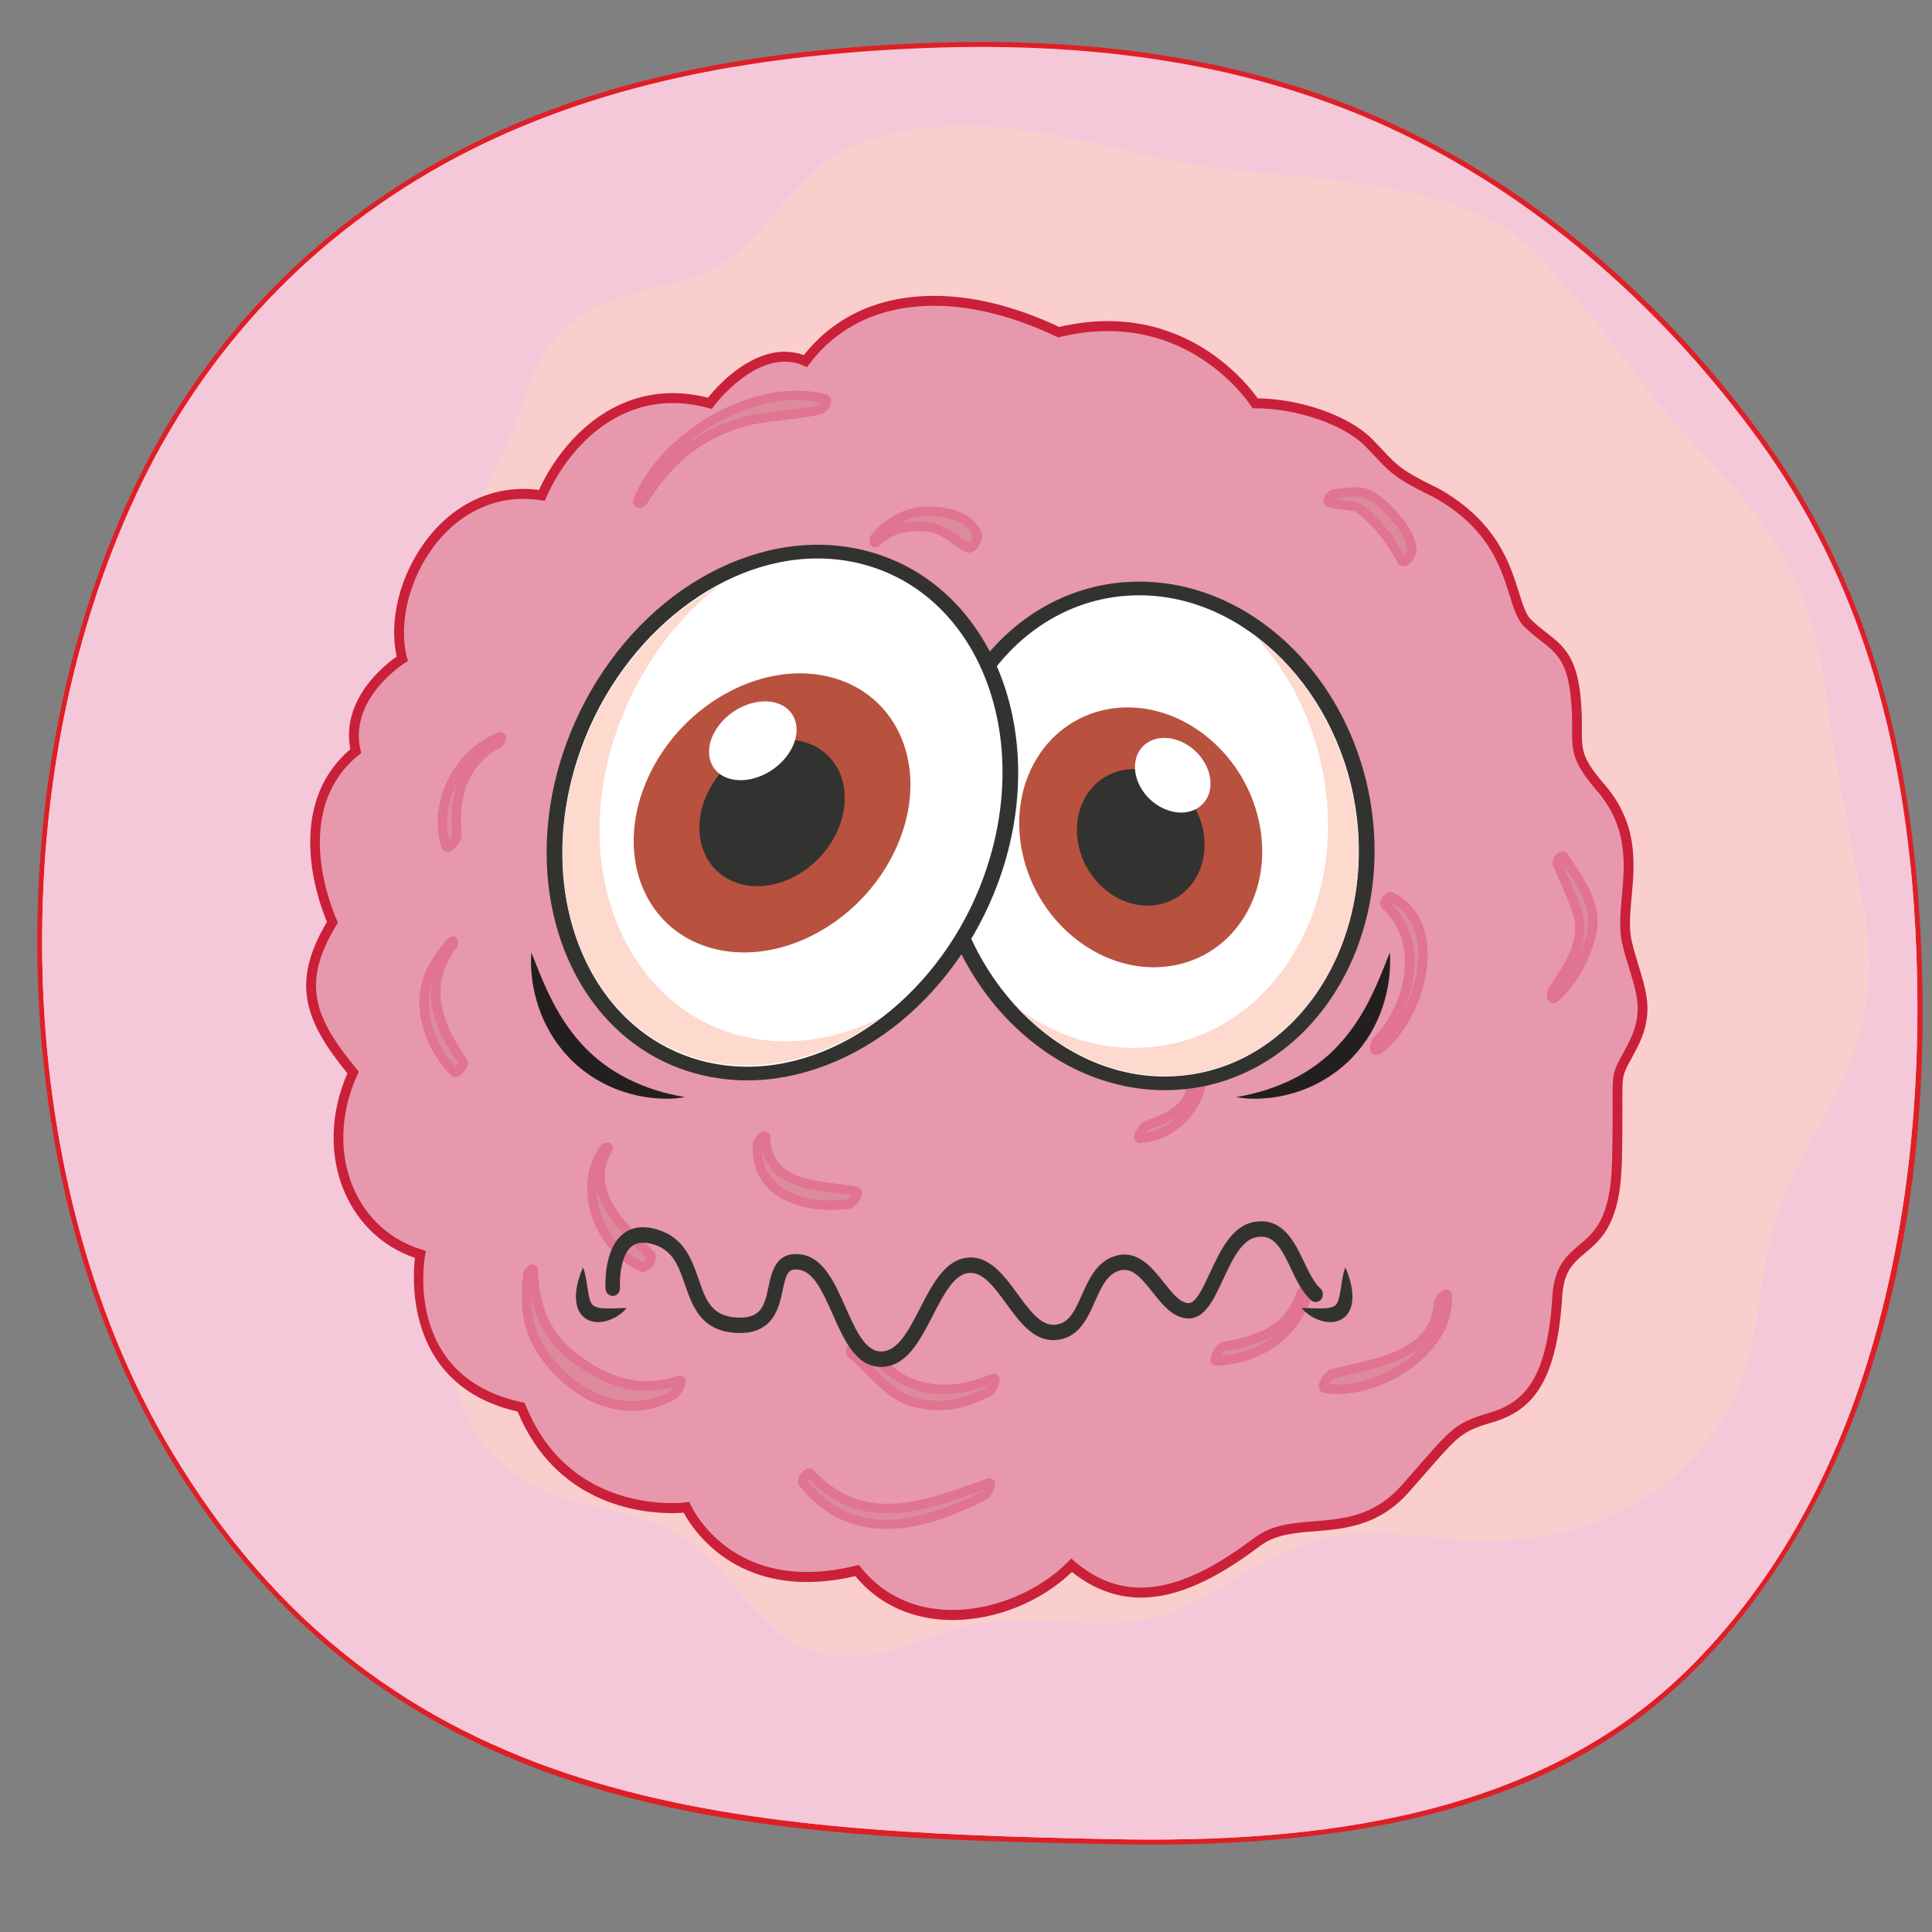 <?xml version="1.0" encoding="utf-8"?>
<!-- Generator: Adobe Illustrator 25.4.1, SVG Export Plug-In . SVG Version: 6.00 Build 0)  -->
<svg version="1.1" id="Layer_1" xmlns="http://www.w3.org/2000/svg" xmlns:xlink="http://www.w3.org/1999/xlink" x="0px" y="0px"
	 viewBox="0 0 500 500" style="enable-background:new 0 0 500 500;" xml:space="preserve">
<rect x="0" y="0" width="500" height="500" fill="#808080" stroke="none"/>
<style type="text/css">
	.st0{fill:#FBCECE;}
	.st1{fill:#DF1F26;}
	.st2{fill:#F5C8D9;}
	.st3{fill:#E798AC;}
	.st4{fill:#CB2039;}
	.st5{opacity:0.3;}
	.st6{fill:#C66B75;}
	.st7{fill:#D11D54;}
	.st8{fill:#323331;}
	.st9{fill:#FFFFFF;}
	.st10{fill:#B9513F;}
	.st11{fill:#FDD9CE;}
	.st12{fill:#231F20;}
</style>
<g id="beta9">
	<g>
		<g>
			<g>
				<g>
					<path class="st0" d="M12.32,252.42c1.19,42.22,11.38,86.08,32.93,122.51c55.73,94.2,145.02,99.03,243.07,101.05
						c52.33,1.09,110.32-5.33,149.52-44.77c49.65-49.95,62.19-128.74,57.46-197.02c-3.02-43.6-14.09-84.39-39.72-119.91
						c-23.89-33.1-55.46-61.67-91.92-79.44c-39.92-19.46-83.54-24.32-127.37-22.24c-40.42,1.92-80.99,8.93-117.23,28.19
						C82.5,60.22,54,90.18,36.32,128.32C18.53,166.71,11.12,210.06,12.32,252.42z"/>
					<path class="st1" d="M287.74,477.27c-91.81-1.89-186.75-3.84-244.78-101.67c-25.78-43.46-32.28-90.95-33.19-123.13
						c-1.27-44.79,7.1-87.9,24.19-124.7c17.68-38.07,46.56-68.54,83.51-88.12c32.13-17.03,69.65-26.04,118.07-28.34
						c5.3-0.25,10.56-0.4,15.65-0.44c43.58-0.33,80.43,7.13,112.67,22.8c35.18,17.1,67.22,44.71,92.64,79.84
						c23.59,32.59,36.7,72.04,40.07,120.59c7.9,113.74-32.94,172.9-57.99,198.03c-30.28,30.39-73.84,44.76-137.07,45.25
						c0,0,0,0-0.01,0C297.09,477.4,292.46,477.37,287.74,477.27z M235.65,13.89c-48.04,2.28-85.22,11.2-117.02,28.05
						c-36.45,19.32-64.95,49.38-82.39,86.94c-16.92,36.42-25.21,79.13-23.95,123.51c0.91,31.88,7.33,78.89,32.83,121.88
						c57.3,96.61,151.54,98.55,242.66,100.42c4.7,0.1,9.31,0.13,13.68,0.1c0,0,0.01,0,0.01,0c62.54-0.48,105.53-14.62,135.32-44.51
						c24.74-24.83,65.07-83.3,57.24-196.02c-3.34-48.03-16.29-87.04-39.58-119.23C429.28,80.25,397.57,52.92,362.76,36
						c-31.89-15.5-68.38-22.87-111.56-22.54C246.15,13.5,240.92,13.64,235.65,13.89z"/>
				</g>
				<path class="st2" d="M11.03,252.43c1.2,42.22,11.41,86.08,33.01,122.5c55.88,94.2,145.4,99.02,243.72,101.04
					c52.47,1.09,110.61-5.33,149.92-44.78c49.78-49.95,62.36-128.74,57.62-197.02c-3.03-43.6-14.12-84.39-39.83-119.91
					c-23.95-33.1-55.61-61.67-92.17-79.44c-40.03-19.46-83.76-24.32-127.71-22.23c-40.53,1.92-81.21,8.93-117.54,28.19
					C81.4,60.22,52.82,90.19,35.1,128.33C17.26,166.72,9.83,210.07,11.03,252.43z M96.31,212.47c3.39-8.03,9.3-14.76,14.5-21.6
					c5.23-6.86,9.02-13.63,10.51-21.84c-0.72-5.29-0.72-10.07,0.64-14.96c-0.19-5.41-0.47-10.82,0.33-16.18
					c1.42-9.55,7.36-17.88,10.52-26.88c2.68-7.65,4.92-15.53,9.75-22.12c5.39-7.36,13.63-10.82,22.07-13.15
					c4.9-1.35,9.87-2.36,14.71-3.98c6.14-2.06,11.12-5.64,15.61-10.31c6.46-6.73,11.59-14.52,19.29-19.94
					c9.18-6.46,21.26-8.43,32.17-8.87c12.05-0.48,24.12,1.72,35.86,4.21c9.08,1.92,18.07,4.36,27.23,5.8
					c7.46,1.17,14.99,1.85,22.49,2.59c17.18,1.69,34.93,3.27,50.94,10.35c9.33,4.12,16.69,10.49,21.83,18.53
					c11,10.97,19.27,25.05,29.73,36.41c13.06,14.19,26.61,27.98,33.09,46.73c3.99,11.55,4.97,24.34,7.04,36.35
					c2.27,13.18,4.7,26.33,7.37,39.44c1.99,9.79,2.44,19.7,0.51,29.53c-1.81,9.26-5.95,17.89-10.28,26.15
					c-5.31,10.15-11.15,19.51-13.81,30.83c-2.42,10.27-3.1,20.87-5.63,31.12c-4.81,19.49-19.57,34.61-37.49,42.26
					c-8.78,3.75-18.35,5.34-27.81,5.79c-10.6,0.5-20.87-1.7-31.4-2.02c-10.47-0.32-20.12,2.93-29.31,7.79
					c-9.57,5.07-18.04,11.77-28.72,14.3c-9,2.13-18.36,1.04-27.48,0.61c-5-0.24-9.99-0.18-14.97,0.33
					c-5.77,0.58-11.31,2.66-16.75,4.6c-8.77,3.13-17.47,5.86-26.75,3.52c-10.66-2.7-17.33-11.82-24.21-19.8
					c-3.9-4.54-7.99-8.5-13.21-11.43c-5.18-2.91-10.98-4.39-16.69-5.75c-9.53-2.27-18.71-4.72-26.64-10.84
					c-12.45-9.6-15.19-25.44-15.34-40.42c-0.11-10.28,1.24-20.52,0.66-30.79c-0.03-0.5-0.1-0.98-0.14-1.48
					c-0.13-1.3-0.27-2.6-0.41-3.91c-1.45-10.53-5.24-20-9.51-29.87C98.42,254.51,87.48,233.37,96.31,212.47z"/>
				<path class="st2" d="M35.1,128.33c17.72-38.13,46.3-68.1,82.95-87.54c22.62-11.99,46.91-19.23,71.8-23.44
					c-1.16,0.66-2.32,1.37-3.46,2.15c-6.11,4.23-11.51,9.38-16.81,14.6c-3.43,3.38-6.72,7.22-11.05,9.41
					c-4.4,2.23-9.14,3.28-14,3.91c-7.77,1.01-16.18,1.46-23.06,5.69c-7.15,4.4-12.08,11.58-16.1,18.89
					c-5.01,9.11-9.13,19.25-16.34,26.86c-6.81,7.19-14.86,13.08-21.79,20.16c-6.14,6.28-11.52,13.16-14.99,21.35
					c-4.01,9.47-4.07,19.28-3.95,29.41c0.14,12.46-0.42,24.55-3.82,36.59c-3.18,11.25-9.3,22.1-10.27,33.91
					c-1.84,22.55,14.19,40.92,15.07,62.97c0.73,18.39,0.21,37.6,11.63,53.05c6.21,8.39,14.12,15.09,21.87,21.93
					c3.96,3.49,7.94,7.07,11.28,11.21c3.45,4.26,5.79,8.85,8.31,13.68c7.83,15.03,18.96,26.31,35.02,31.77
					c11.17,3.79,22.27,4.65,33.98,4.57c12.86-0.09,25.11,0.92,37.42,4.93c19.15,6.23,37.23,16.34,57.95,14.96
					c12.3-0.81,24.32-4.48,36.39-6.84c13.53-2.63,26.12-3.06,39.72-0.77c10.05,1.71,20.54,3.88,30.72,1.92
					c11.06-2.12,19.82-8.53,28.49-15.51c9.43-7.58,18.71-14.67,28.96-21.06c8-4.99,15.46-10.94,21.32-18.46
					c6.4-8.21,10.82-17.38,14.98-26.92c4.78-10.96,9.32-22.06,13.01-33.45c3.65-11.27,6.69-22.83,8.11-34.63
					c0.74-6.11,1.18-12.28,0.94-18.44c-0.23-6.03-0.82-11.99-0.63-18.04c0.42-13.33,3.34-26.03,5.1-39.16
					c0.19-1.43,0.37-2.86,0.54-4.29c0.35,3.47,0.67,6.95,0.91,10.46c4.74,68.28-7.84,147.07-57.62,197.02
					c-39.31,39.44-97.45,45.86-149.92,44.78c-98.32-2.02-187.84-6.84-243.72-101.04c-21.6-36.42-31.82-80.28-33.01-122.5
					C9.83,210.07,17.26,166.72,35.1,128.33z"/>
				<g>
					<g>
						<path class="st3" d="M91.39,277.55c-9.37,20.46-0.66,41.61,17.4,47.08c0,0-6.03,32.73,26.08,39.55
							c12.04,30,42.79,25.93,42.79,25.93s10.71,24.53,44.15,16.35c14.73,18.43,42.14,12.29,55.53-1.36
							c16.03,13.63,32.86,5.28,48.14-6.14c10.03-7.49,25.42,0.67,38.14-13.63c12.7-14.31,12.7-15.68,22.07-18.42
							c9.35-2.73,16.04-8.86,17.38-32.04c1.34-15.71,14.72-7.52,15.39-34.11c0.66-26.6-1.33-19.77,4-30.01
							c5.35-10.24,1.35-15.68-1.33-26.59c-2.67-10.94,6.04-25.92-7.36-40.92c-8.02-9.54-4.68-10.25-6.01-23.17
							c-1.36-12.99-6.68-12.99-12.71-19.12c-4.68-5.45-2.67-21.82-23.4-33.42c-11.38-5.45-11.38-6.81-17.39-12.95
							c-6.04-6.14-18.74-10.21-29.42-10.21c0,0-16.73-26.62-50.85-18.41c-27.41-12.99-52.17-10.27-65.52,7.47
							c-12.7-5.47-24.76,10.94-24.76,10.94c-22.74-6.17-37.47,10.21-43.47,23.84c-25.43-4.08-40.79,24.54-36.11,42.28
							c0,0-15.38,9.55-12.04,23.89C75.34,208,82.69,231.2,86.05,238.7C76.02,255.07,80.7,264.62,91.39,277.55z"/>
						<path class="st4" d="M221.34,407.9c-4.35,1.01-8.56,1.53-12.51,1.53c-20.9,0-29.93-14.29-31.9-17.94
							c-0.67,0.05-1.7,0.11-3,0.11l0,0c-8.77,0-30.11-2.57-39.97-26.29c-28.8-6.54-27.27-33.83-26.57-39.77
							c-8.14-2.78-14.56-8.72-18.13-16.81c-4.12-9.34-3.88-20.59,0.65-30.97c-10.97-13.42-14.75-23.34-5.29-39.16
							c-2.13-5.05-11.34-29.83,6.05-44.71c-2.47-12.88,8.83-21.76,12-23.97c-2.1-9.37,0.83-21.04,7.59-30.04
							c7.36-9.79,17.89-14.56,29.22-13.08c5.7-12.28,17.62-25.06,34.59-25.06c2.98,0,6.05,0.39,9.16,1.17
							c2.12-2.65,10.21-11.88,19.87-11.88c1.69,0,3.35,0.29,4.95,0.86c7.91-10.03,19.52-15.32,33.65-15.32
							c10.15,0,21.05,2.7,32.43,8.04c4.28-1,8.52-1.51,12.61-1.51c23.43,0,36.38,16.62,38.76,19.99
							c11.36,0.17,23.74,4.57,29.66,10.59c1.02,1.04,1.86,1.94,2.62,2.75c3.65,3.9,5.15,5.5,14.47,9.97
							c15.07,8.43,18.55,19.55,20.85,26.91c0.9,2.89,1.68,5.39,2.83,6.73c1.49,1.52,2.94,2.65,4.34,3.73
							c4.11,3.2,7.67,5.97,8.74,16.17c0.4,3.85,0.39,6.64,0.38,8.88c-0.02,5.24-0.03,7.21,5.31,13.56
							c9.32,10.43,8.39,20.72,7.56,29.8c-0.39,4.24-0.75,8.25,0.09,11.67c0.57,2.32,1.2,4.37,1.8,6.34
							c2.16,7.08,3.87,12.68-0.57,21.18c-0.6,1.14-1.1,2.07-1.52,2.86c-2.21,4.07-2.21,4.07-2.18,11.22
							c0.01,3.22,0.03,8.09-0.15,15.35c-0.4,15.8-5.2,19.85-9.45,23.44c-3.02,2.55-5.42,4.57-5.94,10.72
							c-1.35,23.52-8.29,30.29-18.29,33.2c-7.64,2.24-8.67,3.41-16.65,12.55c-1.39,1.58-2.97,3.4-4.83,5.5
							c-7.78,8.74-16.55,9.45-24.3,10.08c-5.23,0.42-10.16,0.82-14.04,3.72c-8.38,6.26-19.47,13.45-30.96,13.45
							c-6.34,0-12.35-2.23-17.85-6.63c-8,7.7-19.72,12.44-30.86,12.44C239.34,419.27,229.19,417.28,221.34,407.9z M278.14,404.11
							c5.35,4.55,10.95,6.76,17.12,6.76c10.75,0,21.4-6.92,29.47-12.95c4.45-3.32,9.74-3.75,15.33-4.21
							c7.63-0.62,15.51-1.26,22.62-9.24c1.85-2.08,3.43-3.9,4.81-5.48c8.04-9.22,9.49-10.88,17.85-13.32
							c9.22-2.69,15.19-8.8,16.47-30.91c0.62-7.26,3.79-9.93,6.85-12.52c4.01-3.38,8.17-6.89,8.53-21.51
							c0.18-7.22,0.16-12.07,0.15-15.28c-0.02-7.52-0.03-7.82,2.5-12.48c0.42-0.78,0.92-1.7,1.5-2.82
							c3.94-7.55,2.53-12.18,0.39-19.2c-0.59-1.91-1.25-4.08-1.84-6.48c-0.94-3.85-0.55-8.07-0.15-12.54
							c0.77-8.55,1.65-18.23-6.94-27.85c-5.98-7.11-5.96-9.84-5.94-15.28c0.01-2.18,0.02-4.89-0.37-8.6
							c-0.95-9.09-3.8-11.31-7.75-14.39c-1.39-1.09-2.98-2.32-4.65-4.02c-1.55-1.8-2.41-4.54-3.4-7.71
							c-2.31-7.38-5.48-17.49-19.59-25.39c-9.68-4.63-11.4-6.46-15.16-10.48c-0.75-0.8-1.59-1.69-2.58-2.71
							c-5.51-5.61-17.78-9.84-28.53-9.84h-0.69l-0.38-0.59c-0.12-0.19-12.46-19.39-37.04-19.39c-4.02,0-8.21,0.52-12.45,1.54
							l-0.42,0.1l-0.4-0.19c-11.18-5.3-21.87-7.99-31.76-7.99c-13.66,0-24.81,5.21-32.23,15.07l-0.6,0.79l-0.9-0.39
							c-1.56-0.67-3.2-1.01-4.88-1.01c-9.76,0-18.29,11.42-18.38,11.53l-0.51,0.7l-0.83-0.22c-3.17-0.87-6.3-1.3-9.32-1.3
							c-16.17,0-27.48,12.62-32.67,24.42l-0.4,0.9l-0.95-0.15c-10.71-1.73-20.77,2.65-27.77,11.96c-6.42,8.54-9.2,20.08-6.92,28.71
							l0.24,0.93l-0.81,0.5c-0.15,0.1-14.56,9.22-11.47,22.49l0.18,0.8l-0.63,0.51c-17.68,14.38-6.94,39.9-5.66,42.77l0.28,0.63
							l-0.36,0.59c-9.28,15.15-5.71,24.11,5.24,37.34l0.52,0.63l-0.34,0.75c-4.54,9.91-4.89,20.68-0.97,29.57
							c3.42,7.75,9.66,13.33,17.59,15.73l1.09,0.33l-0.21,1.14c-0.24,1.29-5.45,31.56,25.1,38.05l0.66,0.14l0.26,0.63
							c9.17,22.85,29.55,25.32,37.89,25.32c2.2,0,3.55-0.18,3.57-0.18l0.93-0.12l0.38,0.88c0.08,0.17,7.79,17.25,30.01,17.25
							c3.99,0,8.26-0.55,12.68-1.64l0.77-0.19l0.51,0.63c7.29,9.12,16.94,11.03,23.76,11.03c10.72,0,22.45-4.9,29.89-12.49
							l0.82-0.84L278.14,404.11z"/>
					</g>
				</g>
				<g>
					<g class="st5">
						<g>
							<path class="st6" d="M213.5,103.25c-17.91-4.75-41.64,9.63-48.31,26.13c-0.54,1.35,0.88,0.83,1.34,0.12
								c5.82-9.27,12.48-15.48,22.82-19.34c7.44-2.79,15.28-2.37,22.88-4.15C212.91,105.88,214.72,103.58,213.5,103.25z"/>
							<path class="st7" d="M165.39,131.45L165.39,131.45c-0.53,0-1-0.24-1.28-0.66c-0.33-0.49-0.35-1.12-0.06-1.86
								c6.09-15.08,25.37-27.82,42.11-27.82c2.67,0,5.24,0.32,7.65,0.96c0.83,0.22,1.34,0.92,1.31,1.76
								c-0.04,1.28-1.51,3.14-2.66,3.38c-3.13,0.73-6.33,1.1-9.44,1.46c-4.62,0.53-8.98,1.03-13.26,2.64
								c-9.5,3.54-16.14,9.18-22.21,18.84C167.14,130.8,166.27,131.45,165.39,131.45z M206.17,103.55
								c-10.34,0-21.71,5.13-29.96,12.66c3.71-3.06,7.85-5.38,12.71-7.19c4.56-1.71,9.27-2.25,13.84-2.78
								c3.03-0.35,6.17-0.71,9.18-1.41c0.08-0.06,0.3-0.32,0.49-0.59C210.45,103.79,208.35,103.55,206.17,103.55z"/>
						</g>
						<g>
							<path class="st6" d="M129.43,190.73c-10.67,3.88-17.57,17.21-14.04,28.17c0.41,1.38,2.99-1.82,2.89-2.76
								c-1.01-9.83,1.44-18.81,10.66-23.78C129.31,192.18,130.23,190.43,129.43,190.73z"/>
							<path class="st7" d="M115.78,220.47L115.78,220.47c-0.74,0-1.33-0.46-1.55-1.21c-3.67-11.36,3.38-25.52,14.79-29.68
								l0.58-0.11c0.65,0,1.19,0.43,1.34,1.06c0.24,1-0.74,2.58-1.44,2.93c-7.73,4.16-11.1,11.75-9.99,22.56
								c0.14,1.24-1.24,2.84-1.52,3.15C117.19,220.04,116.47,220.47,115.78,220.47z M118.78,201.55
								c-2.78,4.84-3.87,10.64-2.54,15.89c0.38-0.45,0.76-1.03,0.82-1.32C116.48,210.48,117.05,205.61,118.78,201.55z"/>
						</g>
						<g>
							<path class="st6" d="M206.88,168.17c-2.52,0.63-5.12-0.31-7.65-0.05c-2.59,0.25-5.17,1.84-7.23,3.31
								c-4.01,2.84-7.3,7.29-8.08,12.22c-0.4,2.29,2.45-0.33,2.76-1.25c1.59-5.06,4.85-8.27,9.68-10.3c3.2-1.35,6.86,0.12,9.89-1.72
								C206.64,170.13,208.12,167.86,206.88,168.17z"/>
							<path class="st7" d="M184.25,185.78L184.25,185.78c-0.48,0-0.9-0.19-1.19-0.54c-0.55-0.65-0.39-1.52-0.34-1.81
								c0.77-4.87,3.98-9.74,8.58-13c2.09-1.49,4.88-3.24,7.81-3.52c1.16-0.12,2.36-0.01,3.55,0.11c1.39,0.14,2.85,0.24,3.92-0.03
								l0.5-0.07c0.7,0,1.27,0.42,1.45,1.07c0.34,1.24-1.1,3.09-1.66,3.43c-1.92,1.17-3.94,1.2-5.9,1.23
								c-1.49,0.02-2.89,0.05-4.14,0.57c-4.71,1.99-7.57,5.02-8.99,9.55C187.51,183.77,185.64,185.78,184.25,185.78z M200.19,169.29
								c-0.28,0-0.56,0.01-0.84,0.04c-2.37,0.23-4.79,1.77-6.64,3.09c-0.85,0.6-1.66,1.27-2.39,1.99c1.54-1.38,3.39-2.52,5.56-3.44
								c1.69-0.71,3.4-0.74,5.05-0.77c1.49-0.02,2.9-0.05,4.13-0.59c-0.85-0.01-1.76-0.07-2.64-0.16
								C201.67,169.37,200.93,169.29,200.19,169.29z"/>
						</g>
						<g>
							<path class="st6" d="M119.72,274.7c-6.78-9.75-10.24-19.72-2.6-30.17c0.45-0.63,0.18-1.42-0.5-0.63
								c-3.6,4.25-6.26,8.2-6.78,13.84c-0.63,7.12,2.75,14.73,7.72,19.65C118.27,278.1,120.23,275.45,119.72,274.7z"/>
							<path class="st7" d="M117.85,278.74L117.85,278.74c-0.43,0-0.84-0.17-1.14-0.47c-5.54-5.48-8.71-13.57-8.08-20.63
								c0.53-5.78,3.09-9.85,7.06-14.52c0.44-0.51,0.92-0.76,1.43-0.76h0.75l0.53,0.78c0.31,0.62,0.21,1.45-0.28,2.12
								c-6.25,8.55-5.47,17.14,2.62,28.76c0.31,0.45,0.54,1.25-0.13,2.51C120.48,276.75,119.39,278.74,117.85,278.74z
								 M111.69,254.44c-0.31,1.08-0.53,2.21-0.64,3.42c-0.55,6.16,2.15,13.23,6.9,18.2c0.24-0.26,0.49-0.65,0.59-0.91
								C114.54,269.35,110.72,262.25,111.69,254.44z"/>
						</g>
						<g>
							<path class="st6" d="M182.98,267.89c-3.29-2.77-6.88-5.66-9.14-9.36c-2.85-4.71-0.29-9.46,2.12-13.58
								c0.65-1.11-0.4-1.12-0.96-0.33c-3.1,4.36-5.32,7.4-5.25,13c0.1,6.3,6.03,10.82,10.96,13.51
								C181.79,271.7,183.95,268.7,182.98,267.89z"/>
							<path class="st7" d="M181.01,272.42L181.01,272.42c-0.32,0-0.61-0.07-0.88-0.22c-7.51-4.1-11.52-9.14-11.6-14.57
								c-0.08-5.92,2.31-9.28,5.34-13.53c1.1-1.55,2.73-1.54,3.32-0.51c0.22,0.39,0.38,1.05-0.17,1.99
								c-2.58,4.4-4.52,8.37-2.13,12.32c2.01,3.3,5.2,5.97,8.28,8.55l0.61,0.51c0.32,0.27,1.03,1.08,0.48,2.6
								C183.83,270.71,182.51,272.42,181.01,272.42z M171.36,253.78c-0.27,1.15-0.41,2.39-0.4,3.82c0.09,5.59,5.48,9.77,10.08,12.33
								c0.34-0.23,0.82-0.88,0.93-1.28l-0.4-0.33c-3.23-2.7-6.57-5.5-8.79-9.15C171.69,257.35,171.31,255.53,171.36,253.78z"/>
						</g>
						<g>
							<path class="st6" d="M240.35,253.3c-4.08-3.11-7.62-6.53-9.42-11.45c-1.14-3.19-0.59-6.55,0.71-9.53
								c0.59-1.44,0.83-2.34,0.52-3.82c-0.11-0.51-1.03,0.63-1.07,0.89c-0.31,2.62-2.43,4.82-3.06,7.44
								c-0.49,2.18-0.7,4.48-0.21,6.68c1.25,5.88,4.8,10.49,10.32,12.91C239.25,256.89,241.34,254.07,240.35,253.3z"/>
							<path class="st7" d="M238.41,257.69L238.41,257.69c-0.26,0-0.51-0.05-0.74-0.15c-5.78-2.53-9.69-7.42-11.04-13.77
								c-0.47-2.12-0.4-4.48,0.21-7.2c0.33-1.37,0.98-2.56,1.6-3.72c0.67-1.23,1.3-2.4,1.44-3.59c0.08-0.63,1.07-2.1,2.15-2.1h0.98
								l0.34,1.09c0.38,1.75,0.1,2.9-0.58,4.55c-0.95,2.19-1.84,5.44-0.69,8.65c1.8,4.9,5.57,8.26,9.01,10.89
								c0.71,0.56,0.92,1.5,0.57,2.52C241.24,256.04,239.89,257.69,238.41,257.69z M229.1,237.67c-0.42,2.11-0.45,3.94-0.09,5.58
								c1.17,5.5,4.51,9.74,9.42,11.96c0.31-0.18,0.77-0.76,0.91-1.14c-3.65-2.81-7.6-6.42-9.56-11.8
								C229.26,240.82,229.04,239.28,229.1,237.67z"/>
						</g>
						<g>
							<path class="st6" d="M248.03,188.18c-4.93-3.79-9.99-3.56-15.17-0.52c-2.92,1.67-5.99,4.38-6.01,7.99
								c-0.02,0.89,1.25-0.6,1.35-0.93c0.84-3.61,6.06-5.49,9.2-5.65c2.89-0.16,5.68,1.43,8.3,2.39
								C246.86,191.91,249.08,189,248.03,188.18z"/>
							<path class="st7" d="M227.01,197.16h-0.51l-0.45-0.4c-0.19-0.2-0.42-0.55-0.41-1.12c0.02-3.38,2.37-6.59,6.64-9.03
								c5.89-3.46,11.49-3.25,16.52,0.62c0.72,0.57,0.93,1.51,0.58,2.54c-0.43,1.25-1.85,2.98-3.4,2.98l0,0
								c-0.24,0-0.48-0.04-0.69-0.13c-0.62-0.23-1.25-0.5-1.9-0.77c-1.83-0.77-3.72-1.56-5.54-1.56l-0.34,0.01
								c-2.89,0.15-7.43,1.91-8.08,4.71C229.25,195.48,228.2,197.16,227.01,197.16z M237.81,187.84c2.31,0,4.44,0.89,6.49,1.75
								c0.61,0.26,1.22,0.51,1.82,0.73c0.15-0.11,0.78-0.89,0.94-1.35c-4.08-3.02-8.32-3.18-13.15-0.49
								c1.2-0.37,2.39-0.58,3.44-0.64C237.49,187.84,237.65,187.84,237.81,187.84z"/>
						</g>
						<g>
							<path class="st6" d="M252.9,138.56c-1.63-5.27-8.87-6.46-13.57-6.22c-4.91,0.23-9.51,2.83-12.64,6.53
								c-0.68,0.8-0.69,2.32,0.49,1.13c3.31-3.31,7.87-4.06,12.38-3.68c4.75,0.37,7,3.35,10.79,5.39
								C251.61,142.37,253.22,139.57,252.9,138.56z"/>
							<path class="st7" d="M250.76,143.03L250.76,143.03c-0.34,0-0.67-0.09-0.98-0.25c-1.27-0.68-2.36-1.45-3.41-2.19
								c-2.15-1.52-4-2.83-6.91-3.05c-0.66-0.05-1.31-0.08-1.96-0.08c-4.01,0-7.19,1.15-9.46,3.41c-0.33,0.34-0.86,0.8-1.56,0.8
								c-0.57,0-1.08-0.33-1.32-0.85c-0.4-0.86-0.01-2.02,0.59-2.73c3.54-4.19,8.47-6.73,13.52-6.96c0.38-0.02,0.78-0.03,1.2-0.03
								c2.67,0,11.56,0.51,13.6,7.11c0.34,1.09-0.29,2.49-0.92,3.37C252.45,142.51,251.6,143.03,250.76,143.03z M237.51,135
								c0.72,0,1.44,0.03,2.16,0.1c3.57,0.28,5.89,1.91,8.12,3.49c0.94,0.67,1.92,1.36,3,1.95c0.38-0.26,0.96-1.27,0.94-1.68
								c-1.21-3.9-6.61-5.32-11.25-5.32c-0.37,0-0.73,0.01-1.08,0.03c-2.35,0.11-4.72,0.83-6.9,2.06
								C234.03,135.21,235.7,135,237.51,135z"/>
						</g>
						<g>
							<path class="st6" d="M295.59,202.63c-0.76,0.07-2.47,2.27-1.35,2.51c9.37,2.06,14.44,12.69,15.15,21.52
								c0.15,1.7,2.52-1.08,2.64-1.86C313.39,215.25,306.8,201.53,295.59,202.63z"/>
							<path class="st7" d="M309.78,228.42L309.78,228.42c-0.73,0-1.51-0.51-1.61-1.66c-0.69-8.49-5.43-18.51-14.2-20.43
								c-0.84-0.18-1.38-0.88-1.32-1.74c0.07-1.21,1.54-3.05,2.82-3.17c4.67-0.45,8.95,1.4,12.31,5.28
								c4.14,4.78,6.33,12.13,5.45,18.28C313.09,225.94,311.33,228.42,309.78,228.42z M295.44,204.18
								c8.89,2.53,13.89,12.24,15.02,20.95c0.18-0.23,0.33-0.46,0.37-0.6c0.76-5.32-1.25-12.04-4.9-16.25
								c-1.93-2.23-5.41-4.92-10.23-4.45C295.68,203.88,295.56,204.02,295.44,204.18z"/>
						</g>
						<g>
							<path class="st6" d="M317,162.36c-0.59,0.09-1.94,2.11-1.03,2.25c9.82,1.1,14.24,9.4,17.69,17.6
								c0.47,1.11,2.25-1.44,2.22-2.1C335.24,170.18,327.58,160.84,317,162.36z"/>
							<path class="st7" d="M334.01,183.71L334.01,183.71c-0.65,0-1.2-0.38-1.47-1.02c-3.2-7.61-7.39-15.82-16.7-16.86
								c-0.85-0.13-1.39-0.76-1.39-1.58c-0.01-1.12,1.22-2.91,2.36-3.1c11.63-1.67,19.64,8.79,20.28,18.88
								c0.06,1.03-0.99,2.37-1.39,2.79C335.13,183.42,334.58,183.71,334.01,183.71z M317.35,163.57
								c9.29,1.62,13.69,9.47,16.97,17.07c0.17-0.25,0.31-0.5,0.34-0.64c-0.57-8.61-7.3-17.76-17.29-16.46
								C317.37,163.55,317.36,163.55,317.35,163.57z"/>
						</g>
						<g>
							<path class="st6" d="M358.93,131.56c-1.57-1.61-3.33-2.99-5.42-3.85c-2.51-1.01-5.61,0.04-8.18,0.04
								c-0.72,0-2.25,2.04-1.26,2.29c1.94,0.54,3.94,0.66,5.93,0.92c2.14,0.3,3.81,2.36,5.29,3.76c3.06,2.92,5.44,6.53,7.42,10.25
								c0.7,1.32,2.8-1.73,2.72-2.6C364.87,137.96,361.99,134.63,358.93,131.56z"/>
							<path class="st7" d="M363.19,146.53L363.19,146.53c-0.66,0-1.22-0.35-1.55-0.97c-2.25-4.22-4.6-7.47-7.19-9.94
								c-0.27-0.25-0.54-0.52-0.82-0.81c-1.14-1.14-2.44-2.44-3.8-2.63c-0.51-0.07-1.02-0.13-1.54-0.18
								c-1.49-0.16-3.03-0.34-4.55-0.77c-0.82-0.21-1.31-0.95-1.2-1.84c0.14-1.1,1.47-2.84,2.79-2.84c0.77,0,1.63-0.11,2.53-0.23
								c2.12-0.27,4.45-0.4,6.11,0.27c2.02,0.84,3.93,2.18,5.84,4.13c2.97,2.98,6.2,6.58,6.84,11.52c0.1,1.07-0.83,2.5-1.48,3.21
								C364.52,146.16,363.85,146.53,363.19,146.53z M345.38,129.1c1.04,0.22,2.09,0.34,3.2,0.46c0.53,0.06,1.07,0.12,1.59,0.19
								c2.18,0.3,3.85,1.98,5.2,3.33c0.26,0.26,0.52,0.52,0.77,0.76c2.64,2.53,5.03,5.76,7.3,9.89c0.35-0.42,0.74-1.06,0.78-1.35
								c-0.54-4.02-3.45-7.26-6.15-9.96c-1.68-1.71-3.32-2.89-5.02-3.59c-1.17-0.47-3.07-0.34-4.87-0.11
								c-0.88,0.11-1.78,0.22-2.65,0.24C345.48,129.01,345.43,129.05,345.38,129.1z"/>
						</g>
						<g>
							<path class="st6" d="M360.11,232.15c-0.75-0.4-2.13,1.53-1.5,2.09c10.24,9.27,6.57,26.15-2.01,34.89
								c-0.88,0.91-1.54,3.75,0.45,2.27C367.27,263.7,374.71,239.67,360.11,232.15z"/>
							<path class="st7" d="M356.15,273.04L356.15,273.04c-0.65,0-1.21-0.37-1.47-0.98c-0.49-1.14,0.29-3,1.03-3.78
								c4.99-5.08,8.07-12.89,7.87-19.91c-0.16-5.36-2.16-9.93-5.8-13.23c-0.57-0.51-0.71-1.34-0.38-2.21
								c0.38-1,1.38-2.06,2.48-2.06h0.31l0.49,0.2c5.16,2.65,8.18,7.46,8.73,13.88c0.83,9.66-4.39,21.96-11.63,27.41
								C357.18,272.83,356.66,273.04,356.15,273.04z M359.77,233.65c3.93,3.72,6.09,8.78,6.27,14.65
								c0.15,5.06-1.19,10.34-3.66,14.96c3.19-5.48,5.1-12.38,4.61-18.09c-0.32-3.79-1.82-8.86-7.1-11.75
								C359.86,233.48,359.81,233.57,359.77,233.65z"/>
						</g>
						<g>
							<path class="st6" d="M404.7,221.74c-0.5-0.76-1.91,1.13-1.66,1.78c1.74,4.22,3.82,8.27,5.18,12.6
								c2.38,7.51-2.32,14.07-6.24,19.99c-0.6,0.92-0.81,3.26,0.78,1.79c4.59-4.31,7.42-9.73,9.01-15.79
								C413.82,234.37,408.68,227.85,404.7,221.74z"/>
							<path class="st7" d="M401.94,259.59L401.94,259.59c-0.58,0-1.1-0.31-1.38-0.83c-0.55-1.02-0.08-2.58,0.4-3.32l0.53-0.8
								c3.77-5.67,7.67-11.53,5.57-18.16c-0.89-2.86-2.15-5.68-3.36-8.39c-0.61-1.36-1.21-2.73-1.78-4.11
								c-0.36-0.92,0.16-1.87,0.49-2.36c0.33-0.48,1.03-1.29,1.98-1.29c0.54,0,1.03,0.26,1.33,0.73l1.23,1.86
								c3.75,5.63,7.99,12.01,6.01,19.5c-1.75,6.68-4.9,12.18-9.36,16.36C403.22,259.13,402.65,259.59,401.94,259.59z
								 M404.29,223.33c0.52,1.25,1.08,2.51,1.64,3.78c1.24,2.78,2.52,5.66,3.46,8.65c1.98,6.27-0.54,11.81-3.64,16.81
								c2.15-3.08,3.77-6.68,4.84-10.77c1.7-6.43-2.05-12.07-5.68-17.52L404.29,223.33z"/>
						</g>
						<g>
							<path class="st6" d="M310.01,269.52c-0.4-1-2.34,1.41-2.1,2.3c1.17,3.98,1.48,8.19-0.33,12.06
								c-1.96,4.19-6.82,5.93-10.86,7.41c-0.73,0.27-2.89,3.46-1.55,3.34C307.29,293.51,314.61,280.47,310.01,269.52z"/>
							<path class="st7" d="M295.09,295.85c-0.79,0-1.42-0.51-1.55-1.27c-0.25-1.41,1.68-4.05,2.75-4.44
								c4.05-1.48,8.45-3.1,10.18-6.78c1.47-3.12,1.56-6.79,0.27-11.19c-0.29-1.09,0.51-2.29,0.87-2.76
								c0.47-0.62,1.22-1.35,2.1-1.35c0.65,0,1.2,0.39,1.45,1.01c2.36,5.6,1.85,12.16-1.37,17.53c-3.19,5.31-8.47,8.68-14.5,9.24
								L295.09,295.85z M305.25,288.52c-2.4,1.82-5.38,2.91-7.96,3.86c-0.19,0.12-0.47,0.46-0.74,0.83
								C299.88,292.58,302.89,290.95,305.25,288.52z M309.33,271.19c-0.12,0.19-0.21,0.38-0.23,0.49c0.68,2.26,1,4.44,0.97,6.49
								C310.32,275.83,310.08,273.44,309.33,271.19z"/>
						</g>
						<g>
							<path class="st6" d="M221.43,308.23c-9.45-1.49-22.92-1.01-23.3-13.81c-0.06-1.31-2.06,0.94-2.1,1.76
								c-0.65,13.23,12.57,16.86,23.58,15.45C220.55,311.48,222.93,308.49,221.43,308.23z"/>
							<path class="st7" d="M215.17,313.13L215.17,313.13c-7.11,0-12.98-2.05-16.54-5.79c-2.76-2.9-4.05-6.67-3.83-11.22
								c0.06-1.15,1.7-3.32,3.05-3.32c0.69,0,1.45,0.49,1.49,1.57c0.3,9.95,9.3,11.03,18.01,12.09c1.47,0.18,2.91,0.35,4.27,0.57
								c0.94,0.16,1.53,0.86,1.52,1.77c-0.01,1.48-1.95,3.82-3.34,4.04C218.24,313.03,216.69,313.13,215.17,313.13z M197.21,297.27
								c0.03,3.34,1.09,6.19,3.18,8.38c3.05,3.2,8.43,5.04,14.78,5.04l0,0c1.42,0,2.86-0.09,4.28-0.27c0.19-0.11,0.66-0.64,0.96-1.1
								c-1.08-0.15-2.21-0.29-3.36-0.43C208.98,307.9,199.09,306.71,197.21,297.27z"/>
						</g>
						<g>
							<path class="st6" d="M168.31,324.74c-6.97-6.98-17.37-16.23-11.15-27.07c0.57-1.03-0.37-1.08-0.9-0.33
								c-7.04,10.42-1.25,25.35,9.8,30.55C167.21,328.46,169.2,325.63,168.31,324.74z"/>
							<path class="st7" d="M166.39,329.19L166.39,329.19c-0.31,0-0.6-0.07-0.87-0.2c-6.1-2.87-10.86-8.64-12.73-15.43
								c-1.67-6.07-0.79-12.07,2.46-16.9c0.85-1.21,2.5-1.33,3.1-0.32c0.22,0.38,0.38,1.02-0.12,1.93
								c-5.39,9.4,2.96,17.68,9.67,24.34l1.28,1.28c0.65,0.64,0.76,1.64,0.31,2.72C168.95,327.89,167.72,329.19,166.39,329.19z
								 M154.41,307.69c0.01,1.71,0.25,3.47,0.74,5.23c1.66,6.05,5.87,11.19,11.27,13.8c0.33-0.2,0.81-0.87,0.89-1.25l-1.13-1.12
								C161.61,319.8,155.92,314.17,154.41,307.69z"/>
						</g>
						<g>
							<path class="st6" d="M175.49,357.31c-9.83,3.32-18.47,0.35-26.49-5.67c-7.84-5.87-10.74-13.44-11.02-22.94
								c-0.03-0.84-1.3,0.54-1.34,0.96c-1.47,11.05,0.9,18.77,9.11,26.53c8.06,7.59,19.02,10.45,28.73,4.62
								C175.17,360.4,177.31,356.7,175.49,357.31z"/>
							<path class="st7" d="M163.53,365.13c-6.48,0-13.09-2.86-18.61-8.05c-8.3-7.84-11.05-15.83-9.48-27.58
								c0.09-0.82,1.29-2.29,2.37-2.29c0.67,0,1.37,0.49,1.4,1.43c0.3,10,3.54,16.79,10.53,22.02c8.8,6.6,16.93,8.34,25.37,5.49
								c1.09-0.37,2.01,0.1,2.26,1.01c0.41,1.48-1.43,4.2-2.26,4.69C171.49,364.03,167.59,365.13,163.53,365.13z M137.42,335.14
								c-0.07,8.08,2.71,14.05,9.17,20.16c8.19,7.7,18.79,9.55,27.26,4.46c0.13-0.12,0.37-0.46,0.59-0.85
								c-8.65,2.47-17.19,0.44-26.17-6.29C142.34,348.18,138.81,342.54,137.42,335.14z"/>
						</g>
						<g>
							<path class="st6" d="M256.9,356.84c-7.2,2.78-13.69,3.88-21.08,1.12c-5.19-1.94-9.27-6.98-13.95-9.87
								c-0.73-0.45-2.26,1.68-1.58,2.2c5.02,3.79,9.33,10.51,15.59,12.38c7.22,2.18,13.47,0.9,20.05-2.55
								C256.71,359.72,258.46,356.24,256.9,356.84z"/>
							<path class="st7" d="M242.88,364.96L242.88,364.96c-2.44,0-4.84-0.37-7.35-1.12c-4.38-1.3-7.74-4.7-11-7.99
								c-1.69-1.71-3.29-3.32-4.96-4.58c-0.62-0.48-0.82-1.28-0.52-2.16c0.32-0.95,1.34-2.3,2.6-2.3H222l0.52,0.25
								c1.93,1.2,3.76,2.74,5.53,4.23c2.59,2.18,5.26,4.44,8.2,5.54c2.74,1.03,5.41,1.52,8.17,1.52c3.6,0,7.31-0.81,12.03-2.64
								c1.07-0.41,2.02,0.09,2.24,1.03c0.33,1.37-1.21,3.98-2.21,4.49C251.6,363.77,247.27,364.96,242.88,364.96z M221.47,349.65
								c1.66,1.31,3.25,2.92,4.8,4.48c3.04,3.07,6.19,6.24,9.97,7.37c2.28,0.69,4.45,1.02,6.64,1.02l0,0
								c3.98,0,7.95-1.11,12.48-3.48c0.09-0.07,0.21-0.25,0.34-0.48c-7.89,2.87-13.84,2.97-20.31,0.55
								c-3.33-1.25-6.17-3.64-8.92-5.96c-1.65-1.4-3.22-2.72-4.86-3.78C221.58,349.45,221.52,349.55,221.47,349.65z"/>
						</g>
						<g>
							<path class="st6" d="M255.71,383.86c-16.3,5.9-32.4,12.25-46.03-2.55c-0.6-0.63-2.45,1.73-1.78,2.53
								c12.68,15.88,30.82,11.38,46.87,3.16C255.5,386.62,257.25,383.3,255.71,383.86z"/>
							<path class="st7" d="M229.41,395.68C229.41,395.68,229.41,395.68,229.41,395.68c-9.03,0-16.59-3.73-22.46-11.08
								c-0.29-0.34-0.72-1.15-0.1-2.48c0.35-0.74,1.33-2.14,2.58-2.14c0.44,0,0.84,0.17,1.14,0.49c5.4,5.87,11.64,8.72,19.09,8.72
								c7.78,0,15.86-2.93,24.41-6.03l1.22-0.45c1.04-0.38,1.98,0.11,2.21,1.03c0.32,1.32-1.2,3.84-2.17,4.34
								C245.35,393.2,236.86,395.68,229.41,395.68z M209.01,383.27c10.1,12.44,24.28,13.35,45.2,2.64c0.05-0.04,0.12-0.15,0.21-0.28
								c-8.23,2.98-16.71,6-24.77,6c-7.91,0-14.56-2.92-20.32-8.91C209.2,382.9,209.07,383.11,209.01,383.27z"/>
						</g>
						<g>
							<path class="st6" d="M336.72,334.83c-3.16,9.45-10.99,12.06-20.01,13.65c-1.08,0.22-3.12,3.87-1.75,3.76
								c11.41-0.69,20.68-7.09,23.77-18.33C339.17,332.35,336.94,334.11,336.72,334.83z"/>
							<path class="st7" d="M314.9,353.47c-0.86,0-1.53-0.61-1.61-1.48c-0.14-1.48,1.64-4.4,3.18-4.71
								c9.72-1.72,16.29-4.46,19.09-12.84c0.27-0.88,1.82-2.38,2.98-2.38h0.61l0.55,0.56c0.32,0.42,0.38,0.97,0.19,1.62
								c-3.09,11.27-12.39,18.45-24.86,19.21L314.9,353.47z M330.22,345.25c-3.98,2.54-8.77,3.64-13.29,4.44
								c-0.17,0.12-0.58,0.7-0.87,1.25C321.64,350.38,326.48,348.4,330.22,345.25z"/>
						</g>
						<g>
							<path class="st6" d="M372.27,337.24c-0.73,13.8-16.97,15.62-27.44,18.24c-0.91,0.23-3.44,3.58-1.75,3.84
								c13.08,2.01,32.22-9.56,31.48-23.98C374.49,333.92,372.33,336.4,372.27,337.24z"/>
							<path class="st7" d="M346.16,360.78L346.16,360.78c-1.13,0-2.23-0.08-3.27-0.24c-0.93-0.14-1.56-0.82-1.6-1.73
								c-0.08-1.6,1.94-4.16,3.24-4.49c1.27-0.32,2.62-0.63,4.01-0.94c10.27-2.33,21.91-4.97,22.5-16.18
								c0.07-1.08,1.76-3.49,3.21-3.49c0.69,0,1.46,0.5,1.51,1.6c0.27,5.27-1.89,10.49-6.25,15.08
								C363.61,356.59,354.22,360.78,346.16,360.78z M343.92,358.21c7.73,0.88,17.78-3.16,23.83-9.52c0.11-0.12,0.22-0.24,0.33-0.36
								c-5.06,4.26-12.75,6.01-18.99,7.42c-1.38,0.31-2.71,0.61-3.96,0.93C344.87,356.82,344.24,357.61,343.92,358.21z"/>
						</g>
					</g>
				</g>
			</g>
		</g>
	</g>
	<g>
		<path class="st8" d="M228.04,353.75c-6.51,0-9.59-6.94-12.57-13.66c-2.53-5.69-4.91-11.05-8.8-11.51
			c-2.62-0.32-3.15,0.8-4.11,5.32c-0.98,4.61-2.47,11.56-12.06,11.06c-9.07-0.49-11.28-6.87-13.23-12.5
			c-1.63-4.7-3.03-8.76-7.93-10.34c-2.61-0.83-4.56-0.66-5.96,0.52c-2.81,2.37-3.06,8.47-2.92,10.61c0.08,1.1-0.7,2.05-1.74,2.13
			c-1.04,0.07-1.94-0.75-2.01-1.86c-0.02-0.39-0.59-9.85,4.32-14c2.41-2.04,5.57-2.45,9.4-1.22c6.7,2.15,8.65,7.8,10.38,12.78
			c1.84,5.33,3.29,9.54,9.89,9.9c6.43,0.36,7.2-3.31,8.19-7.95c0.81-3.87,1.93-9.15,8.2-8.41c5.98,0.7,8.93,7.34,11.77,13.77
			c2.6,5.84,5.06,11.37,9.18,11.37c4.31,0,7.12-5.46,10.09-11.24c3.05-5.93,6.2-12.04,11.69-12.96c6-1,10,4.49,13.55,9.35
			c3.06,4.18,5.93,8.13,9.49,7.94c3.62-0.21,5.06-3.08,7.13-7.73c1.78-3.99,3.79-8.53,8.48-10.03c5.83-1.87,9.64,2.92,12.71,6.78
			c2.12,2.68,4.13,5.21,6.31,5.38c1.95,0.16,3.84-3.92,5.66-7.86c2.65-5.69,5.63-12.15,11.46-13.16
			c7.33-1.26,10.39,5.16,12.86,10.31c1.31,2.76,2.56,5.37,4.25,6.92c0.78,0.71,0.87,1.98,0.2,2.81c-0.69,0.84-1.88,0.93-2.66,0.2
			c-2.25-2.06-3.73-5.14-5.15-8.14c-2.65-5.56-4.5-8.92-8.89-8.17c-3.91,0.68-6.45,6.15-8.69,10.97
			c-2.48,5.36-4.85,10.42-9.33,10.08c-3.77-0.29-6.39-3.6-8.92-6.79c-3.27-4.14-5.5-6.57-8.73-5.54c-3.09,1-4.59,4.36-6.17,7.92
			c-2.01,4.53-4.29,9.66-10.34,10.01c-5.51,0.32-9.15-4.67-12.66-9.48c-3.18-4.36-6.21-8.48-9.99-7.85
			c-3.64,0.61-6.34,5.85-8.95,10.92C238.07,346.97,234.57,353.75,228.04,353.75z"/>
	</g>
	<g>
		<g>
			<path class="st8" d="M162.2,338.51c-1.31,1.56-2.99,2.62-4.9,3.25c-0.97,0.31-2.01,0.47-3.18,0.38
				c-1.14-0.13-2.43-0.56-3.47-1.67c-1-1.13-1.38-2.45-1.52-3.58c-0.15-1.14-0.08-2.2,0.05-3.21c0.31-2.02,0.88-3.84,1.72-5.7
				c0.7,1.95,0.92,3.92,1.21,5.7c0.13,0.89,0.29,1.75,0.48,2.47c0.21,0.73,0.49,1.27,0.74,1.52c0.23,0.26,0.7,0.54,1.33,0.69
				c0.62,0.18,1.38,0.24,2.19,0.26C158.48,338.66,160.24,338.51,162.2,338.51z"/>
		</g>
		<g>
			<path class="st8" d="M336.86,338.51c1.95,0,3.72,0.14,5.35,0.11c0.8-0.02,1.57-0.08,2.19-0.26c0.63-0.15,1.1-0.43,1.33-0.69
				c0.25-0.26,0.53-0.79,0.74-1.52c0.2-0.72,0.36-1.58,0.5-2.47c0.29-1.79,0.5-3.76,1.19-5.7c0.84,1.86,1.42,3.69,1.72,5.7
				c0.13,1.01,0.21,2.07,0.05,3.21c-0.14,1.13-0.52,2.45-1.52,3.58c-1.04,1.11-2.33,1.54-3.47,1.67c-1.16,0.1-2.21-0.06-3.17-0.38
				C339.84,341.13,338.17,340.07,336.86,338.51z"/>
		</g>
	</g>
	<g>
		<g>
			<g>
				<g>
					<path class="st9" d="M243.15,221.37c4.26,35.25,32.32,61.59,62.71,58.8c30.37-2.79,51.55-33.63,47.3-68.89
						c-4.24-35.26-32.32-61.57-62.7-58.79C260.08,155.28,238.91,186.11,243.15,221.37z"/>
					<path class="st8" d="M301.44,282.14L301.44,282.14c-14.5,0-28.68-6.23-39.91-17.54c-11.17-11.23-18.41-26.53-20.4-43.05
						c-4.36-36.17,17.68-67.93,49.11-70.82c1.54-0.13,3.1-0.2,4.63-0.2c14.51,0,28.67,6.22,39.91,17.53
						c11.17,11.24,18.42,26.54,20.41,43.05c4.35,36.17-17.69,67.95-49.13,70.82C304.53,282.07,302.98,282.14,301.44,282.14z
						 M294.87,154.06c-1.39,0-2.81,0.06-4.2,0.19c-29.21,2.68-49.62,32.7-45.49,66.93c3.88,32.19,28.59,57.42,56.26,57.42h0
						c1.39,0,2.81-0.07,4.2-0.2c29.21-2.68,49.61-32.7,45.5-66.94C347.24,179.28,322.54,154.06,294.87,154.06z"/>
				</g>
				<g>
					<g>
						<path class="st10" d="M264.66,221.05c4.1,18.42,21.09,31.4,37.97,28.99c16.88-2.39,27.23-19.27,23.14-37.68
							c-4.09-18.42-21.09-31.4-37.96-29C270.93,185.77,260.57,202.64,264.66,221.05z"/>
					</g>
					<g>
						<path class="st8" d="M279.17,218.99c2.15,9.67,11.07,16.49,19.94,15.24c8.87-1.27,14.31-10.13,12.16-19.8
							c-2.15-9.67-11.08-16.49-19.95-15.24C282.46,200.45,277.01,209.32,279.17,218.99z"/>
					</g>
					<g>
						<path class="st9" d="M295.05,203.52c2.72,5.09,8.71,7.93,13.38,6.33c4.67-1.59,6.24-7.01,3.52-12.1
							c-2.71-5.09-8.71-7.93-13.37-6.34C293.91,193,292.34,198.42,295.05,203.52z"/>
					</g>
				</g>
				<g>
					<path class="st11" d="M297.63,271.01c29.3-2.64,49.68-32.22,45.53-66.08c-1.92-15.7-8.69-30.27-18.44-40.35
						c13.85,10.09,23.94,27.57,26.36,47.25c4.14,33.84-16.16,63.78-45.46,66.42c-15.69,1.41-30.86-5.56-42.09-17.2
						C273.49,268.31,285.36,272.1,297.63,271.01z"/>
				</g>
			</g>
			<g>
				<g>
					<path class="st9" d="M257.43,224.83c-11.84,36.41-46.05,59.43-76.4,51.41c-30.35-8.03-45.34-44.05-33.48-80.47
						c11.85-36.43,46.05-59.44,76.4-51.42C254.29,152.37,269.28,188.41,257.43,224.83z"/>
					<path class="st8" d="M193.41,279.6c-4.42,0-8.77-0.56-12.98-1.67c-31.35-8.29-46.98-45.36-34.85-82.66
						c5.02-15.4,14.39-29.3,26.39-39.12c11.95-9.78,26-15.17,39.59-15.17c4.42,0,8.78,0.56,12.98,1.68
						c31.35,8.3,46.98,45.37,34.86,82.65c-5.02,15.41-14.39,29.31-26.39,39.13C221.06,274.21,207,279.6,193.41,279.6z
						 M211.56,144.53c-26.21,0-52.31,21.75-62.05,51.71c-11.54,35.44,2.87,70.56,32.12,78.31c3.82,1,7.78,1.51,11.79,1.51
						c26.21,0,52.31-21.75,62.05-51.72c11.54-35.44-2.87-70.56-32.1-78.29C219.54,145.04,215.58,144.53,211.56,144.53z"/>
				</g>
				<g>
					<g>
						<path class="st10" d="M231.73,219.89c-8.96,19.24-30.51,30.57-48.15,25.32c-17.62-5.26-24.65-25.11-15.69-44.35
							c8.96-19.24,30.51-30.57,48.14-25.32C233.66,180.8,240.69,200.66,231.73,219.89z"/>
					</g>
					<g>
						<path class="st8" d="M216.57,215.38c-4.71,10.1-16.03,16.05-25.29,13.3c-9.25-2.76-12.95-13.19-8.24-23.3
							c4.71-10.11,16.02-16.06,25.29-13.29C217.59,194.84,221.29,205.27,216.57,215.38z"/>
					</g>
					<g>
						<path class="st9" d="M203.25,196.16c-4.2,5.07-11.37,7.19-16.01,4.74c-4.65-2.45-5.02-8.56-0.83-13.63
							c4.19-5.07,11.36-7.19,16.01-4.74C207.06,184.99,207.43,191.09,203.25,196.16z"/>
					</g>
				</g>
				<g>
					<path class="st11" d="M191.36,267.96c-29.28-7.7-43.74-42.26-32.29-77.21c5.31-16.21,15.32-30.42,27.39-39.41
						c-16.27,8.3-30.27,25.01-36.93,45.33c-11.44,34.95,2.85,69.88,32.13,77.58c15.69,4.13,32.61-0.67,46.56-11.06
						C216.52,269.17,203.61,271.18,191.36,267.96z"/>
				</g>
			</g>
		</g>
		<g>
			<g>
				<path class="st12" d="M319.94,283.91c5.36-0.86,10.28-2.47,14.71-4.67c4.41-2.2,8.25-5.07,11.45-8.44
					c3.21-3.38,5.79-7.22,7.95-11.33c2.16-4.13,3.87-8.49,5.64-12.99c0.32,4.74-0.34,9.55-1.89,14.19
					c-1.57,4.63-4.13,9.13-7.78,12.95c-3.63,3.83-8.38,6.92-13.66,8.74c-2.63,0.91-5.39,1.53-8.15,1.81
					C325.43,284.43,322.63,284.47,319.94,283.91z"/>
			</g>
			<g>
				<path class="st12" d="M177.25,283.91c-2.69,0.56-5.5,0.52-8.27,0.26c-2.77-0.28-5.52-0.9-8.16-1.81
					c-5.27-1.82-10.03-4.91-13.65-8.74c-3.65-3.82-6.2-8.32-7.78-12.95c-1.55-4.64-2.22-9.44-1.88-14.19
					c1.77,4.5,3.47,8.86,5.64,12.99c2.15,4.1,4.74,7.95,7.94,11.33c3.2,3.37,7.04,6.24,11.46,8.44
					C166.96,281.44,171.9,283.05,177.25,283.91z"/>
			</g>
		</g>
	</g>
</g>
</svg>
